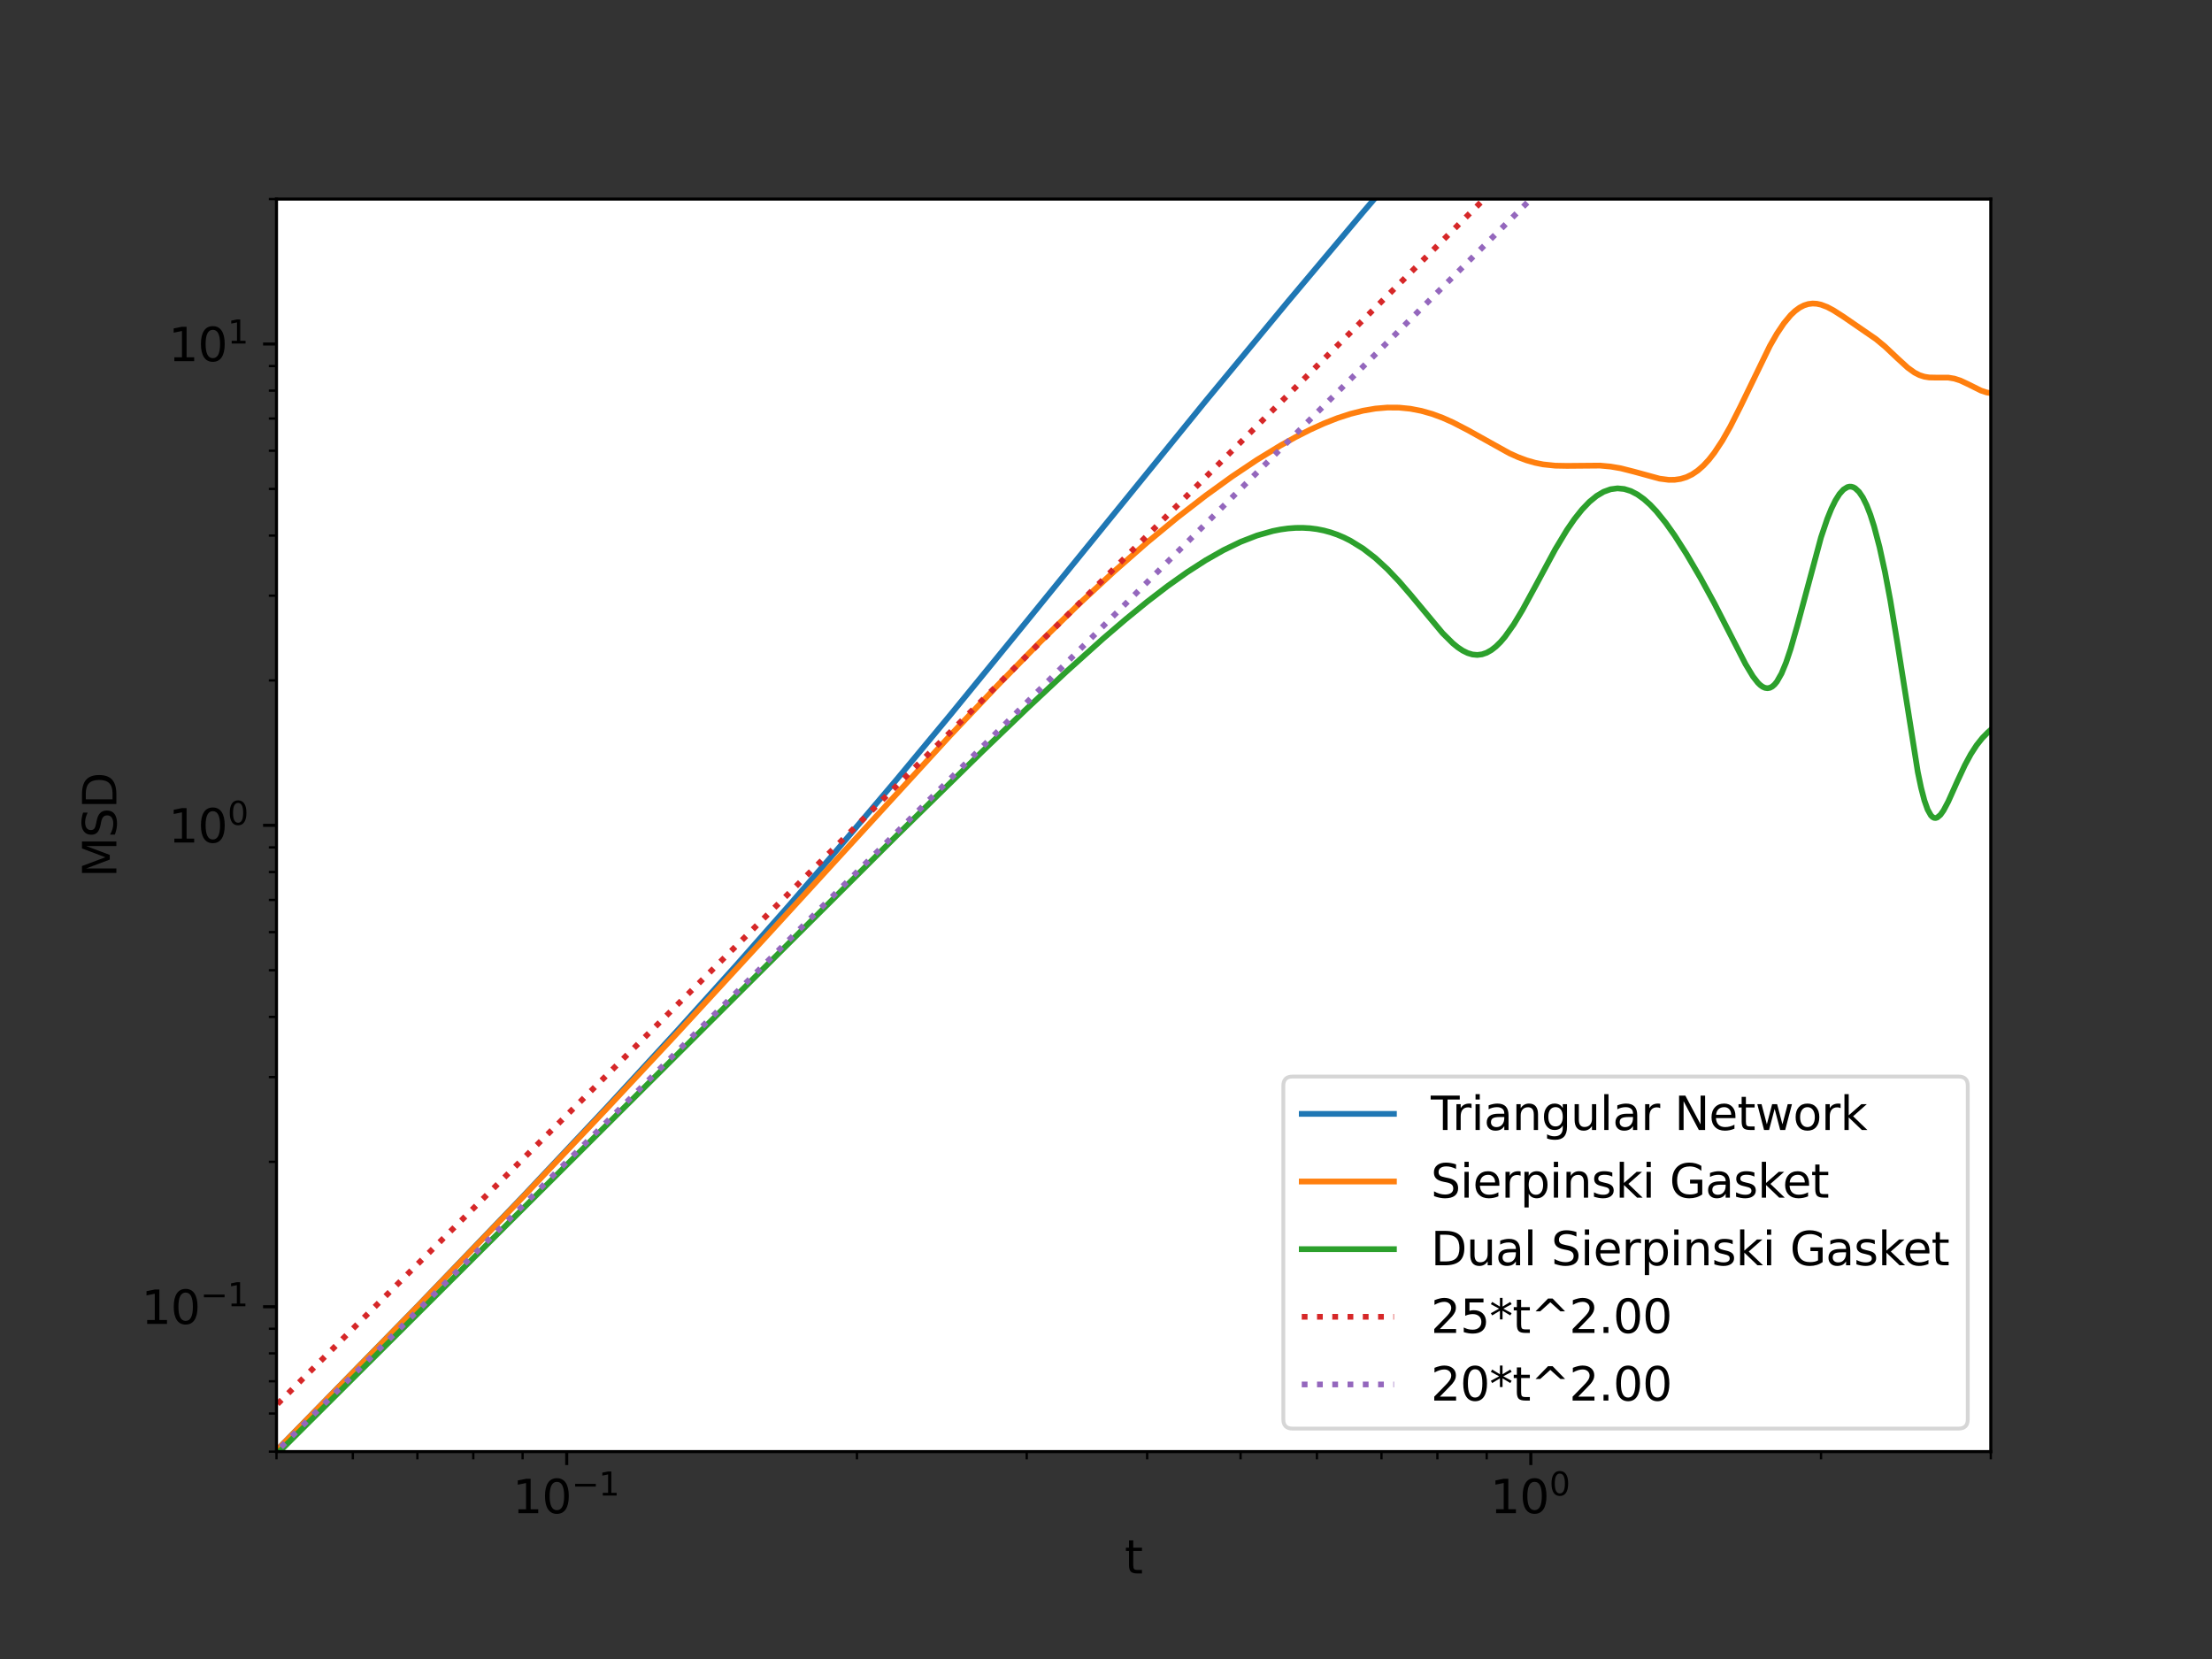 <?xml version="1.0" encoding="utf-8" standalone="no"?>
<!DOCTYPE svg PUBLIC "-//W3C//DTD SVG 1.1//EN"
  "http://www.w3.org/Graphics/SVG/1.1/DTD/svg11.dtd">
<svg xmlns:xlink="http://www.w3.org/1999/xlink" width="576pt" height="432pt" viewBox="0 0 576 432" xmlns="http://www.w3.org/2000/svg" version="1.1">
 <rect x="0" y="0" width="576" height="432" fill="#333333" stroke="none"/>
 <defs>
  <style type="text/css">*{stroke-linejoin: round; stroke-linecap: butt}</style>
 </defs>
 <g id="figure_1">
  <g id="patch_1">
   <path d="M 0 432 
L 576 432 
L 576 0 
L 0 0 
L 0 432 
z
" style="fill: none"/>
  </g>
  <g id="axes_1">
   <g id="patch_2">
    <path d="M 72 378 
L 518.4 378 
L 518.4 51.84 
L 72 51.84 
z
" style="fill: #ffffff"/>
   </g>
   <g id="matplotlib.axis_1">
    <g id="xtick_1">
     <g id="line2d_1">
      <defs>
       <path id="m8bf3391ab5" d="M 0 0 
L 0 3.5 
" style="stroke: #000000; stroke-width: 0.8"/>
      </defs>
      <g>
       <use xlink:href="#m8bf3391ab5" x="147.573" y="378" style="stroke: #000000; stroke-width: 0.8"/>
      </g>
     </g>
     <g id="text_1">
      <!-- $\mathdefault{10^{-1}}$ -->
      <g transform="translate(133.473 394.118)scale(0.12 -0.12)">
       <defs>
        <path id="DejaVuSans-31" d="M 794 531 
L 1825 531 
L 1825 4091 
L 703 3866 
L 703 4441 
L 1819 4666 
L 2450 4666 
L 2450 531 
L 3481 531 
L 3481 0 
L 794 0 
L 794 531 
z
" transform="scale(0.016)"/>
        <path id="DejaVuSans-30" d="M 2034 4250 
Q 1547 4250 1301 3770 
Q 1056 3291 1056 2328 
Q 1056 1369 1301 889 
Q 1547 409 2034 409 
Q 2525 409 2770 889 
Q 3016 1369 3016 2328 
Q 3016 3291 2770 3770 
Q 2525 4250 2034 4250 
z
M 2034 4750 
Q 2819 4750 3233 4129 
Q 3647 3509 3647 2328 
Q 3647 1150 3233 529 
Q 2819 -91 2034 -91 
Q 1250 -91 836 529 
Q 422 1150 422 2328 
Q 422 3509 836 4129 
Q 1250 4750 2034 4750 
z
" transform="scale(0.016)"/>
        <path id="DejaVuSans-2212" d="M 678 2272 
L 4684 2272 
L 4684 1741 
L 678 1741 
L 678 2272 
z
" transform="scale(0.016)"/>
       </defs>
       <use xlink:href="#DejaVuSans-31" transform="translate(0 0.684)"/>
       <use xlink:href="#DejaVuSans-30" transform="translate(63.623 0.684)"/>
       <use xlink:href="#DejaVuSans-2212" transform="translate(128.203 38.966)scale(0.7)"/>
       <use xlink:href="#DejaVuSans-31" transform="translate(186.855 38.966)scale(0.7)"/>
      </g>
     </g>
    </g>
    <g id="xtick_2">
     <g id="line2d_2">
      <g>
       <use xlink:href="#m8bf3391ab5" x="398.62" y="378" style="stroke: #000000; stroke-width: 0.8"/>
      </g>
     </g>
     <g id="text_2">
      <!-- $\mathdefault{10^{0}}$ -->
      <g transform="translate(388.06 394.118)scale(0.12 -0.12)">
       <use xlink:href="#DejaVuSans-31" transform="translate(0 0.766)"/>
       <use xlink:href="#DejaVuSans-30" transform="translate(63.623 0.766)"/>
       <use xlink:href="#DejaVuSans-30" transform="translate(128.203 39.047)scale(0.7)"/>
      </g>
     </g>
    </g>
    <g id="xtick_3">
     <g id="line2d_3">
      <defs>
       <path id="m003b3a30e4" d="M 0 0 
L 0 2 
" style="stroke: #000000; stroke-width: 0.6"/>
      </defs>
      <g>
       <use xlink:href="#m003b3a30e4" x="72" y="378" style="stroke: #000000; stroke-width: 0.6"/>
      </g>
     </g>
    </g>
    <g id="xtick_4">
     <g id="line2d_4">
      <g>
       <use xlink:href="#m003b3a30e4" x="91.878" y="378" style="stroke: #000000; stroke-width: 0.6"/>
      </g>
     </g>
    </g>
    <g id="xtick_5">
     <g id="line2d_5">
      <g>
       <use xlink:href="#m003b3a30e4" x="108.685" y="378" style="stroke: #000000; stroke-width: 0.6"/>
      </g>
     </g>
    </g>
    <g id="xtick_6">
     <g id="line2d_6">
      <g>
       <use xlink:href="#m003b3a30e4" x="123.244" y="378" style="stroke: #000000; stroke-width: 0.6"/>
      </g>
     </g>
    </g>
    <g id="xtick_7">
     <g id="line2d_7">
      <g>
       <use xlink:href="#m003b3a30e4" x="136.085" y="378" style="stroke: #000000; stroke-width: 0.6"/>
      </g>
     </g>
    </g>
    <g id="xtick_8">
     <g id="line2d_8">
      <g>
       <use xlink:href="#m003b3a30e4" x="223.146" y="378" style="stroke: #000000; stroke-width: 0.6"/>
      </g>
     </g>
    </g>
    <g id="xtick_9">
     <g id="line2d_9">
      <g>
       <use xlink:href="#m003b3a30e4" x="267.353" y="378" style="stroke: #000000; stroke-width: 0.6"/>
      </g>
     </g>
    </g>
    <g id="xtick_10">
     <g id="line2d_10">
      <g>
       <use xlink:href="#m003b3a30e4" x="298.718" y="378" style="stroke: #000000; stroke-width: 0.6"/>
      </g>
     </g>
    </g>
    <g id="xtick_11">
     <g id="line2d_11">
      <g>
       <use xlink:href="#m003b3a30e4" x="323.047" y="378" style="stroke: #000000; stroke-width: 0.6"/>
      </g>
     </g>
    </g>
    <g id="xtick_12">
     <g id="line2d_12">
      <g>
       <use xlink:href="#m003b3a30e4" x="342.925" y="378" style="stroke: #000000; stroke-width: 0.6"/>
      </g>
     </g>
    </g>
    <g id="xtick_13">
     <g id="line2d_13">
      <g>
       <use xlink:href="#m003b3a30e4" x="359.732" y="378" style="stroke: #000000; stroke-width: 0.6"/>
      </g>
     </g>
    </g>
    <g id="xtick_14">
     <g id="line2d_14">
      <g>
       <use xlink:href="#m003b3a30e4" x="374.291" y="378" style="stroke: #000000; stroke-width: 0.6"/>
      </g>
     </g>
    </g>
    <g id="xtick_15">
     <g id="line2d_15">
      <g>
       <use xlink:href="#m003b3a30e4" x="387.133" y="378" style="stroke: #000000; stroke-width: 0.6"/>
      </g>
     </g>
    </g>
    <g id="xtick_16">
     <g id="line2d_16">
      <g>
       <use xlink:href="#m003b3a30e4" x="474.193" y="378" style="stroke: #000000; stroke-width: 0.6"/>
      </g>
     </g>
    </g>
    <g id="xtick_17">
     <g id="line2d_17">
      <g>
       <use xlink:href="#m003b3a30e4" x="518.4" y="378" style="stroke: #000000; stroke-width: 0.6"/>
      </g>
     </g>
    </g>
    <g id="text_3">
     <!-- t -->
     <g transform="translate(292.848 409.732)scale(0.12 -0.12)">
      <defs>
       <path id="DejaVuSans-74" d="M 1172 4494 
L 1172 3500 
L 2356 3500 
L 2356 3053 
L 1172 3053 
L 1172 1153 
Q 1172 725 1289 603 
Q 1406 481 1766 481 
L 2356 481 
L 2356 0 
L 1766 0 
Q 1100 0 847 248 
Q 594 497 594 1153 
L 594 3053 
L 172 3053 
L 172 3500 
L 594 3500 
L 594 4494 
L 1172 4494 
z
" transform="scale(0.016)"/>
      </defs>
      <use xlink:href="#DejaVuSans-74"/>
     </g>
    </g>
   </g>
   <g id="matplotlib.axis_2">
    <g id="ytick_1">
     <g id="line2d_18">
      <defs>
       <path id="m7370b9884e" d="M 0 0 
L -3.5 0 
" style="stroke: #000000; stroke-width: 0.8"/>
      </defs>
      <g>
       <use xlink:href="#m7370b9884e" x="72" y="340.267" style="stroke: #000000; stroke-width: 0.8"/>
      </g>
     </g>
     <g id="text_4">
      <!-- $\mathdefault{10^{-1}}$ -->
      <g transform="translate(36.8 344.826)scale(0.12 -0.12)">
       <use xlink:href="#DejaVuSans-31" transform="translate(0 0.684)"/>
       <use xlink:href="#DejaVuSans-30" transform="translate(63.623 0.684)"/>
       <use xlink:href="#DejaVuSans-2212" transform="translate(128.203 38.966)scale(0.7)"/>
       <use xlink:href="#DejaVuSans-31" transform="translate(186.855 38.966)scale(0.7)"/>
      </g>
     </g>
    </g>
    <g id="ytick_2">
     <g id="line2d_19">
      <g>
       <use xlink:href="#m7370b9884e" x="72" y="214.92" style="stroke: #000000; stroke-width: 0.8"/>
      </g>
     </g>
     <g id="text_5">
      <!-- $\mathdefault{10^{0}}$ -->
      <g transform="translate(43.88 219.479)scale(0.12 -0.12)">
       <use xlink:href="#DejaVuSans-31" transform="translate(0 0.766)"/>
       <use xlink:href="#DejaVuSans-30" transform="translate(63.623 0.766)"/>
       <use xlink:href="#DejaVuSans-30" transform="translate(128.203 39.047)scale(0.7)"/>
      </g>
     </g>
    </g>
    <g id="ytick_3">
     <g id="line2d_20">
      <g>
       <use xlink:href="#m7370b9884e" x="72" y="89.573" style="stroke: #000000; stroke-width: 0.8"/>
      </g>
     </g>
     <g id="text_6">
      <!-- $\mathdefault{10^{1}}$ -->
      <g transform="translate(43.88 94.132)scale(0.12 -0.12)">
       <use xlink:href="#DejaVuSans-31" transform="translate(0 0.684)"/>
       <use xlink:href="#DejaVuSans-30" transform="translate(63.623 0.684)"/>
       <use xlink:href="#DejaVuSans-31" transform="translate(128.203 38.966)scale(0.7)"/>
      </g>
     </g>
    </g>
    <g id="ytick_4">
     <g id="line2d_21">
      <defs>
       <path id="mb43e8bf4f6" d="M 0 0 
L -2 0 
" style="stroke: #000000; stroke-width: 0.6"/>
      </defs>
      <g>
       <use xlink:href="#mb43e8bf4f6" x="72" y="378" style="stroke: #000000; stroke-width: 0.6"/>
      </g>
     </g>
    </g>
    <g id="ytick_5">
     <g id="line2d_22">
      <g>
       <use xlink:href="#mb43e8bf4f6" x="72" y="368.075" style="stroke: #000000; stroke-width: 0.6"/>
      </g>
     </g>
    </g>
    <g id="ytick_6">
     <g id="line2d_23">
      <g>
       <use xlink:href="#mb43e8bf4f6" x="72" y="359.683" style="stroke: #000000; stroke-width: 0.6"/>
      </g>
     </g>
    </g>
    <g id="ytick_7">
     <g id="line2d_24">
      <g>
       <use xlink:href="#mb43e8bf4f6" x="72" y="352.414" style="stroke: #000000; stroke-width: 0.6"/>
      </g>
     </g>
    </g>
    <g id="ytick_8">
     <g id="line2d_25">
      <g>
       <use xlink:href="#mb43e8bf4f6" x="72" y="346.002" style="stroke: #000000; stroke-width: 0.6"/>
      </g>
     </g>
    </g>
    <g id="ytick_9">
     <g id="line2d_26">
      <g>
       <use xlink:href="#mb43e8bf4f6" x="72" y="302.534" style="stroke: #000000; stroke-width: 0.6"/>
      </g>
     </g>
    </g>
    <g id="ytick_10">
     <g id="line2d_27">
      <g>
       <use xlink:href="#mb43e8bf4f6" x="72" y="280.461" style="stroke: #000000; stroke-width: 0.6"/>
      </g>
     </g>
    </g>
    <g id="ytick_11">
     <g id="line2d_28">
      <g>
       <use xlink:href="#mb43e8bf4f6" x="72" y="264.801" style="stroke: #000000; stroke-width: 0.6"/>
      </g>
     </g>
    </g>
    <g id="ytick_12">
     <g id="line2d_29">
      <g>
       <use xlink:href="#mb43e8bf4f6" x="72" y="252.653" style="stroke: #000000; stroke-width: 0.6"/>
      </g>
     </g>
    </g>
    <g id="ytick_13">
     <g id="line2d_30">
      <g>
       <use xlink:href="#mb43e8bf4f6" x="72" y="242.728" style="stroke: #000000; stroke-width: 0.6"/>
      </g>
     </g>
    </g>
    <g id="ytick_14">
     <g id="line2d_31">
      <g>
       <use xlink:href="#mb43e8bf4f6" x="72" y="234.336" style="stroke: #000000; stroke-width: 0.6"/>
      </g>
     </g>
    </g>
    <g id="ytick_15">
     <g id="line2d_32">
      <g>
       <use xlink:href="#mb43e8bf4f6" x="72" y="227.067" style="stroke: #000000; stroke-width: 0.6"/>
      </g>
     </g>
    </g>
    <g id="ytick_16">
     <g id="line2d_33">
      <g>
       <use xlink:href="#mb43e8bf4f6" x="72" y="220.656" style="stroke: #000000; stroke-width: 0.6"/>
      </g>
     </g>
    </g>
    <g id="ytick_17">
     <g id="line2d_34">
      <g>
       <use xlink:href="#mb43e8bf4f6" x="72" y="177.187" style="stroke: #000000; stroke-width: 0.6"/>
      </g>
     </g>
    </g>
    <g id="ytick_18">
     <g id="line2d_35">
      <g>
       <use xlink:href="#mb43e8bf4f6" x="72" y="155.114" style="stroke: #000000; stroke-width: 0.6"/>
      </g>
     </g>
    </g>
    <g id="ytick_19">
     <g id="line2d_36">
      <g>
       <use xlink:href="#mb43e8bf4f6" x="72" y="139.454" style="stroke: #000000; stroke-width: 0.6"/>
      </g>
     </g>
    </g>
    <g id="ytick_20">
     <g id="line2d_37">
      <g>
       <use xlink:href="#mb43e8bf4f6" x="72" y="127.306" style="stroke: #000000; stroke-width: 0.6"/>
      </g>
     </g>
    </g>
    <g id="ytick_21">
     <g id="line2d_38">
      <g>
       <use xlink:href="#mb43e8bf4f6" x="72" y="117.381" style="stroke: #000000; stroke-width: 0.6"/>
      </g>
     </g>
    </g>
    <g id="ytick_22">
     <g id="line2d_39">
      <g>
       <use xlink:href="#mb43e8bf4f6" x="72" y="108.99" style="stroke: #000000; stroke-width: 0.6"/>
      </g>
     </g>
    </g>
    <g id="ytick_23">
     <g id="line2d_40">
      <g>
       <use xlink:href="#mb43e8bf4f6" x="72" y="101.721" style="stroke: #000000; stroke-width: 0.6"/>
      </g>
     </g>
    </g>
    <g id="ytick_24">
     <g id="line2d_41">
      <g>
       <use xlink:href="#mb43e8bf4f6" x="72" y="95.309" style="stroke: #000000; stroke-width: 0.6"/>
      </g>
     </g>
    </g>
    <g id="ytick_25">
     <g id="line2d_42">
      <g>
       <use xlink:href="#mb43e8bf4f6" x="72" y="51.84" style="stroke: #000000; stroke-width: 0.6"/>
      </g>
     </g>
    </g>
    <g id="text_7">
     <!-- MSD -->
     <g transform="translate(30.304 228.526)rotate(-90)scale(0.12 -0.12)">
      <defs>
       <path id="DejaVuSans-4d" d="M 628 4666 
L 1569 4666 
L 2759 1491 
L 3956 4666 
L 4897 4666 
L 4897 0 
L 4281 0 
L 4281 4097 
L 3078 897 
L 2444 897 
L 1241 4097 
L 1241 0 
L 628 0 
L 628 4666 
z
" transform="scale(0.016)"/>
       <path id="DejaVuSans-53" d="M 3425 4513 
L 3425 3897 
Q 3066 4069 2747 4153 
Q 2428 4238 2131 4238 
Q 1616 4238 1336 4038 
Q 1056 3838 1056 3469 
Q 1056 3159 1242 3001 
Q 1428 2844 1947 2747 
L 2328 2669 
Q 3034 2534 3370 2195 
Q 3706 1856 3706 1288 
Q 3706 609 3251 259 
Q 2797 -91 1919 -91 
Q 1588 -91 1214 -16 
Q 841 59 441 206 
L 441 856 
Q 825 641 1194 531 
Q 1563 422 1919 422 
Q 2459 422 2753 634 
Q 3047 847 3047 1241 
Q 3047 1584 2836 1778 
Q 2625 1972 2144 2069 
L 1759 2144 
Q 1053 2284 737 2584 
Q 422 2884 422 3419 
Q 422 4038 858 4394 
Q 1294 4750 2059 4750 
Q 2388 4750 2728 4690 
Q 3069 4631 3425 4513 
z
" transform="scale(0.016)"/>
       <path id="DejaVuSans-44" d="M 1259 4147 
L 1259 519 
L 2022 519 
Q 2988 519 3436 956 
Q 3884 1394 3884 2338 
Q 3884 3275 3436 3711 
Q 2988 4147 2022 4147 
L 1259 4147 
z
M 628 4666 
L 1925 4666 
Q 3281 4666 3915 4102 
Q 4550 3538 4550 2338 
Q 4550 1131 3912 565 
Q 3275 0 1925 0 
L 628 0 
L 628 4666 
z
" transform="scale(0.016)"/>
      </defs>
      <use xlink:href="#DejaVuSans-4d"/>
      <use xlink:href="#DejaVuSans-53" x="86.279"/>
      <use xlink:href="#DejaVuSans-44" x="149.756"/>
     </g>
    </g>
   </g>
   <g id="line2d_43">
    <path d="M 17.269 433 
L 72 377.724 
L 108.685 340.172 
L 136.085 311.63 
L 157.964 288.377 
L 176.178 268.596 
L 191.78 251.278 
L 205.426 235.809 
L 217.553 221.792 
L 233.537 202.925 
L 247.475 186.138 
L 267.353 161.788 
L 313.956 104.418 
L 335.403 78.499 
L 354.957 55.224 
L 372.92 34.198 
L 391.874 12.368 
L 403.644 -1 
L 403.644 -1 
" clip-path="url(#p78b8b9c61c)" style="fill: none; stroke: #1f77b4; stroke-width: 1.5; stroke-linecap: square"/>
   </g>
   <g id="line2d_44">
    <path d="M 17.271 433 
L 72 377.741 
L 108.685 340.232 
L 136.085 311.788 
L 157.964 288.711 
L 176.178 269.211 
L 198.817 244.617 
L 247.475 191.461 
L 259.831 178.41 
L 270.928 167.087 
L 280.999 157.252 
L 290.218 148.697 
L 298.718 141.243 
L 306.603 134.737 
L 313.956 129.049 
L 320.845 124.075 
L 327.323 119.742 
L 333.439 116.005 
L 337.333 113.836 
L 341.093 111.923 
L 344.728 110.272 
L 348.245 108.886 
L 351.652 107.774 
L 354.957 106.94 
L 358.164 106.391 
L 361.279 106.126 
L 364.308 106.144 
L 367.254 106.437 
L 370.124 106.991 
L 372.92 107.785 
L 375.645 108.791 
L 378.305 109.973 
L 382.176 111.979 
L 393.028 118.02 
L 395.299 119.042 
L 397.524 119.871 
L 399.705 120.498 
L 401.843 120.93 
L 404.973 121.259 
L 408.016 121.314 
L 416.666 121.24 
L 419.403 121.493 
L 422.073 121.954 
L 425.535 122.831 
L 432.145 124.64 
L 434.523 124.95 
L 436.081 124.939 
L 437.617 124.715 
L 439.131 124.252 
L 440.625 123.529 
L 442.098 122.533 
L 443.552 121.259 
L 444.986 119.712 
L 446.402 117.902 
L 448.492 114.741 
L 450.543 111.131 
L 453.219 105.841 
L 460.873 90.073 
L 462.705 86.883 
L 464.508 84.197 
L 466.281 82.066 
L 467.447 80.966 
L 468.6 80.122 
L 469.742 79.528 
L 470.872 79.171 
L 471.99 79.034 
L 473.097 79.096 
L 474.193 79.332 
L 475.816 79.95 
L 477.416 80.798 
L 480.03 82.471 
L 488.479 88.282 
L 490.844 90.237 
L 494.071 93.285 
L 496.763 95.746 
L 498.522 97.012 
L 499.822 97.678 
L 501.108 98.093 
L 502.378 98.29 
L 504.049 98.325 
L 507.316 98.326 
L 508.913 98.588 
L 510.488 99.098 
L 512.424 100.004 
L 515.826 101.7 
L 517.304 102.188 
L 518.4 102.37 
L 518.4 102.37 
" clip-path="url(#p78b8b9c61c)" style="fill: none; stroke: #ff7f0e; stroke-width: 1.5; stroke-linecap: square"/>
   </g>
   <g id="line2d_45">
    <path d="M 17.638 433 
L 233.537 217.545 
L 255.865 195.606 
L 267.353 184.556 
L 277.744 174.83 
L 287.231 166.306 
L 293.126 161.254 
L 298.718 156.692 
L 304.038 152.613 
L 309.11 149.013 
L 313.956 145.894 
L 318.597 143.256 
L 323.047 141.105 
L 327.323 139.443 
L 331.438 138.277 
L 333.439 137.881 
L 335.403 137.61 
L 337.333 137.465 
L 339.229 137.446 
L 341.093 137.552 
L 342.925 137.785 
L 344.728 138.142 
L 346.501 138.625 
L 348.245 139.231 
L 349.962 139.959 
L 351.652 140.807 
L 354.957 142.85 
L 358.164 145.33 
L 361.279 148.199 
L 364.308 151.386 
L 367.254 154.794 
L 375.645 164.863 
L 378.305 167.507 
L 379.611 168.571 
L 380.901 169.426 
L 382.176 170.051 
L 383.436 170.428 
L 384.683 170.543 
L 385.915 170.39 
L 387.133 169.971 
L 388.337 169.291 
L 389.529 168.363 
L 390.708 167.207 
L 391.874 165.845 
L 394.169 162.609 
L 396.417 158.88 
L 399.705 152.842 
L 404.973 143.063 
L 408.016 138.019 
L 409.998 135.142 
L 411.945 132.697 
L 413.858 130.698 
L 415.738 129.153 
L 417.586 128.058 
L 419.403 127.401 
L 421.19 127.166 
L 422.949 127.332 
L 424.68 127.874 
L 426.383 128.761 
L 428.061 129.962 
L 429.713 131.443 
L 431.34 133.167 
L 433.736 136.131 
L 436.081 139.441 
L 439.131 144.215 
L 442.827 150.523 
L 446.402 157.07 
L 450.543 165.158 
L 454.532 172.935 
L 456.474 176.152 
L 457.749 177.785 
L 458.381 178.398 
L 459.009 178.85 
L 459.634 179.128 
L 460.255 179.216 
L 460.873 179.104 
L 461.487 178.782 
L 462.098 178.246 
L 462.705 177.497 
L 463.91 175.374 
L 465.102 172.489 
L 466.281 168.971 
L 468.025 162.864 
L 474.193 139.911 
L 475.816 135.118 
L 476.885 132.476 
L 477.944 130.31 
L 478.992 128.642 
L 480.03 127.484 
L 481.059 126.844 
L 481.569 126.721 
L 482.078 126.729 
L 482.584 126.869 
L 483.087 127.14 
L 484.088 128.079 
L 485.079 129.543 
L 486.061 131.528 
L 487.034 134.029 
L 487.999 137.036 
L 489.431 142.467 
L 490.844 148.942 
L 492.239 156.357 
L 494.071 167.418 
L 499.391 201.032 
L 500.252 205.144 
L 501.108 208.432 
L 501.956 210.826 
L 502.798 212.319 
L 503.216 212.743 
L 503.633 212.968 
L 504.049 213.007 
L 504.463 212.877 
L 505.285 212.183 
L 506.102 211.03 
L 507.316 208.737 
L 509.703 203.411 
L 511.654 199.237 
L 513.189 196.395 
L 514.704 194.051 
L 516.197 192.172 
L 517.671 190.677 
L 518.4 190.042 
L 518.4 190.042 
" clip-path="url(#p78b8b9c61c)" style="fill: none; stroke: #2ca02c; stroke-width: 1.5; stroke-linecap: square"/>
   </g>
   <g id="line2d_46">
    <path d="M 4.758 433 
L 439.37 -1 
L 439.37 -1 
" clip-path="url(#p78b8b9c61c)" style="fill: none; stroke-dasharray: 1.5,2.475; stroke-dashoffset: 0; stroke: #d62728; stroke-width: 1.5"/>
   </g>
   <g id="line2d_47">
    <path d="M 16.922 433 
L 451.535 -1 
L 451.535 -1 
" clip-path="url(#p78b8b9c61c)" style="fill: none; stroke-dasharray: 1.5,2.475; stroke-dashoffset: 0; stroke: #9467bd; stroke-width: 1.5"/>
   </g>
   <g id="patch_3">
    <path d="M 72 378 
L 72 51.84 
" style="fill: none; stroke: #000000; stroke-width: 0.8; stroke-linejoin: miter; stroke-linecap: square"/>
   </g>
   <g id="patch_4">
    <path d="M 518.4 378 
L 518.4 51.84 
" style="fill: none; stroke: #000000; stroke-width: 0.8; stroke-linejoin: miter; stroke-linecap: square"/>
   </g>
   <g id="patch_5">
    <path d="M 72 378 
L 518.4 378 
" style="fill: none; stroke: #000000; stroke-width: 0.8; stroke-linejoin: miter; stroke-linecap: square"/>
   </g>
   <g id="patch_6">
    <path d="M 72 51.84 
L 518.4 51.84 
" style="fill: none; stroke: #000000; stroke-width: 0.8; stroke-linejoin: miter; stroke-linecap: square"/>
   </g>
   <g id="legend_1">
    <g id="patch_7">
     <path d="M 336.576 372 
L 510 372 
Q 512.4 372 512.4 369.6 
L 512.4 282.731 
Q 512.4 280.331 510 280.331 
L 336.576 280.331 
Q 334.176 280.331 334.176 282.731 
L 334.176 369.6 
Q 334.176 372 336.576 372 
z
" style="fill: #ffffff; opacity: 0.8; stroke: #cccccc; stroke-linejoin: miter"/>
    </g>
    <g id="line2d_48">
     <path d="M 338.976 290.049 
L 350.976 290.049 
L 362.976 290.049 
" style="fill: none; stroke: #1f77b4; stroke-width: 1.5; stroke-linecap: square"/>
    </g>
    <g id="text_8">
     <!-- Triangular Network -->
     <g transform="translate(372.576 294.249)scale(0.12 -0.12)">
      <defs>
       <path id="DejaVuSans-54" d="M -19 4666 
L 3928 4666 
L 3928 4134 
L 2272 4134 
L 2272 0 
L 1638 0 
L 1638 4134 
L -19 4134 
L -19 4666 
z
" transform="scale(0.016)"/>
       <path id="DejaVuSans-72" d="M 2631 2963 
Q 2534 3019 2420 3045 
Q 2306 3072 2169 3072 
Q 1681 3072 1420 2755 
Q 1159 2438 1159 1844 
L 1159 0 
L 581 0 
L 581 3500 
L 1159 3500 
L 1159 2956 
Q 1341 3275 1631 3429 
Q 1922 3584 2338 3584 
Q 2397 3584 2469 3576 
Q 2541 3569 2628 3553 
L 2631 2963 
z
" transform="scale(0.016)"/>
       <path id="DejaVuSans-69" d="M 603 3500 
L 1178 3500 
L 1178 0 
L 603 0 
L 603 3500 
z
M 603 4863 
L 1178 4863 
L 1178 4134 
L 603 4134 
L 603 4863 
z
" transform="scale(0.016)"/>
       <path id="DejaVuSans-61" d="M 2194 1759 
Q 1497 1759 1228 1600 
Q 959 1441 959 1056 
Q 959 750 1161 570 
Q 1363 391 1709 391 
Q 2188 391 2477 730 
Q 2766 1069 2766 1631 
L 2766 1759 
L 2194 1759 
z
M 3341 1997 
L 3341 0 
L 2766 0 
L 2766 531 
Q 2569 213 2275 61 
Q 1981 -91 1556 -91 
Q 1019 -91 701 211 
Q 384 513 384 1019 
Q 384 1609 779 1909 
Q 1175 2209 1959 2209 
L 2766 2209 
L 2766 2266 
Q 2766 2663 2505 2880 
Q 2244 3097 1772 3097 
Q 1472 3097 1187 3025 
Q 903 2953 641 2809 
L 641 3341 
Q 956 3463 1253 3523 
Q 1550 3584 1831 3584 
Q 2591 3584 2966 3190 
Q 3341 2797 3341 1997 
z
" transform="scale(0.016)"/>
       <path id="DejaVuSans-6e" d="M 3513 2113 
L 3513 0 
L 2938 0 
L 2938 2094 
Q 2938 2591 2744 2837 
Q 2550 3084 2163 3084 
Q 1697 3084 1428 2787 
Q 1159 2491 1159 1978 
L 1159 0 
L 581 0 
L 581 3500 
L 1159 3500 
L 1159 2956 
Q 1366 3272 1645 3428 
Q 1925 3584 2291 3584 
Q 2894 3584 3203 3211 
Q 3513 2838 3513 2113 
z
" transform="scale(0.016)"/>
       <path id="DejaVuSans-67" d="M 2906 1791 
Q 2906 2416 2648 2759 
Q 2391 3103 1925 3103 
Q 1463 3103 1205 2759 
Q 947 2416 947 1791 
Q 947 1169 1205 825 
Q 1463 481 1925 481 
Q 2391 481 2648 825 
Q 2906 1169 2906 1791 
z
M 3481 434 
Q 3481 -459 3084 -895 
Q 2688 -1331 1869 -1331 
Q 1566 -1331 1297 -1286 
Q 1028 -1241 775 -1147 
L 775 -588 
Q 1028 -725 1275 -790 
Q 1522 -856 1778 -856 
Q 2344 -856 2625 -561 
Q 2906 -266 2906 331 
L 2906 616 
Q 2728 306 2450 153 
Q 2172 0 1784 0 
Q 1141 0 747 490 
Q 353 981 353 1791 
Q 353 2603 747 3093 
Q 1141 3584 1784 3584 
Q 2172 3584 2450 3431 
Q 2728 3278 2906 2969 
L 2906 3500 
L 3481 3500 
L 3481 434 
z
" transform="scale(0.016)"/>
       <path id="DejaVuSans-75" d="M 544 1381 
L 544 3500 
L 1119 3500 
L 1119 1403 
Q 1119 906 1312 657 
Q 1506 409 1894 409 
Q 2359 409 2629 706 
Q 2900 1003 2900 1516 
L 2900 3500 
L 3475 3500 
L 3475 0 
L 2900 0 
L 2900 538 
Q 2691 219 2414 64 
Q 2138 -91 1772 -91 
Q 1169 -91 856 284 
Q 544 659 544 1381 
z
M 1991 3584 
L 1991 3584 
z
" transform="scale(0.016)"/>
       <path id="DejaVuSans-6c" d="M 603 4863 
L 1178 4863 
L 1178 0 
L 603 0 
L 603 4863 
z
" transform="scale(0.016)"/>
       <path id="DejaVuSans-20" transform="scale(0.016)"/>
       <path id="DejaVuSans-4e" d="M 628 4666 
L 1478 4666 
L 3547 763 
L 3547 4666 
L 4159 4666 
L 4159 0 
L 3309 0 
L 1241 3903 
L 1241 0 
L 628 0 
L 628 4666 
z
" transform="scale(0.016)"/>
       <path id="DejaVuSans-65" d="M 3597 1894 
L 3597 1613 
L 953 1613 
Q 991 1019 1311 708 
Q 1631 397 2203 397 
Q 2534 397 2845 478 
Q 3156 559 3463 722 
L 3463 178 
Q 3153 47 2828 -22 
Q 2503 -91 2169 -91 
Q 1331 -91 842 396 
Q 353 884 353 1716 
Q 353 2575 817 3079 
Q 1281 3584 2069 3584 
Q 2775 3584 3186 3129 
Q 3597 2675 3597 1894 
z
M 3022 2063 
Q 3016 2534 2758 2815 
Q 2500 3097 2075 3097 
Q 1594 3097 1305 2825 
Q 1016 2553 972 2059 
L 3022 2063 
z
" transform="scale(0.016)"/>
       <path id="DejaVuSans-77" d="M 269 3500 
L 844 3500 
L 1563 769 
L 2278 3500 
L 2956 3500 
L 3675 769 
L 4391 3500 
L 4966 3500 
L 4050 0 
L 3372 0 
L 2619 2869 
L 1863 0 
L 1184 0 
L 269 3500 
z
" transform="scale(0.016)"/>
       <path id="DejaVuSans-6f" d="M 1959 3097 
Q 1497 3097 1228 2736 
Q 959 2375 959 1747 
Q 959 1119 1226 758 
Q 1494 397 1959 397 
Q 2419 397 2687 759 
Q 2956 1122 2956 1747 
Q 2956 2369 2687 2733 
Q 2419 3097 1959 3097 
z
M 1959 3584 
Q 2709 3584 3137 3096 
Q 3566 2609 3566 1747 
Q 3566 888 3137 398 
Q 2709 -91 1959 -91 
Q 1206 -91 779 398 
Q 353 888 353 1747 
Q 353 2609 779 3096 
Q 1206 3584 1959 3584 
z
" transform="scale(0.016)"/>
       <path id="DejaVuSans-6b" d="M 581 4863 
L 1159 4863 
L 1159 1991 
L 2875 3500 
L 3609 3500 
L 1753 1863 
L 3688 0 
L 2938 0 
L 1159 1709 
L 1159 0 
L 581 0 
L 581 4863 
z
" transform="scale(0.016)"/>
      </defs>
      <use xlink:href="#DejaVuSans-54"/>
      <use xlink:href="#DejaVuSans-72" x="46.334"/>
      <use xlink:href="#DejaVuSans-69" x="87.447"/>
      <use xlink:href="#DejaVuSans-61" x="115.23"/>
      <use xlink:href="#DejaVuSans-6e" x="176.51"/>
      <use xlink:href="#DejaVuSans-67" x="239.889"/>
      <use xlink:href="#DejaVuSans-75" x="303.365"/>
      <use xlink:href="#DejaVuSans-6c" x="366.744"/>
      <use xlink:href="#DejaVuSans-61" x="394.527"/>
      <use xlink:href="#DejaVuSans-72" x="455.807"/>
      <use xlink:href="#DejaVuSans-20" x="496.92"/>
      <use xlink:href="#DejaVuSans-4e" x="528.707"/>
      <use xlink:href="#DejaVuSans-65" x="603.512"/>
      <use xlink:href="#DejaVuSans-74" x="665.035"/>
      <use xlink:href="#DejaVuSans-77" x="704.244"/>
      <use xlink:href="#DejaVuSans-6f" x="786.031"/>
      <use xlink:href="#DejaVuSans-72" x="847.213"/>
      <use xlink:href="#DejaVuSans-6b" x="888.326"/>
     </g>
    </g>
    <g id="line2d_49">
     <path d="M 338.976 307.663 
L 350.976 307.663 
L 362.976 307.663 
" style="fill: none; stroke: #ff7f0e; stroke-width: 1.5; stroke-linecap: square"/>
    </g>
    <g id="text_9">
     <!-- Sierpinski Gasket -->
     <g transform="translate(372.576 311.863)scale(0.12 -0.12)">
      <defs>
       <path id="DejaVuSans-70" d="M 1159 525 
L 1159 -1331 
L 581 -1331 
L 581 3500 
L 1159 3500 
L 1159 2969 
Q 1341 3281 1617 3432 
Q 1894 3584 2278 3584 
Q 2916 3584 3314 3078 
Q 3713 2572 3713 1747 
Q 3713 922 3314 415 
Q 2916 -91 2278 -91 
Q 1894 -91 1617 61 
Q 1341 213 1159 525 
z
M 3116 1747 
Q 3116 2381 2855 2742 
Q 2594 3103 2138 3103 
Q 1681 3103 1420 2742 
Q 1159 2381 1159 1747 
Q 1159 1113 1420 752 
Q 1681 391 2138 391 
Q 2594 391 2855 752 
Q 3116 1113 3116 1747 
z
" transform="scale(0.016)"/>
       <path id="DejaVuSans-73" d="M 2834 3397 
L 2834 2853 
Q 2591 2978 2328 3040 
Q 2066 3103 1784 3103 
Q 1356 3103 1142 2972 
Q 928 2841 928 2578 
Q 928 2378 1081 2264 
Q 1234 2150 1697 2047 
L 1894 2003 
Q 2506 1872 2764 1633 
Q 3022 1394 3022 966 
Q 3022 478 2636 193 
Q 2250 -91 1575 -91 
Q 1294 -91 989 -36 
Q 684 19 347 128 
L 347 722 
Q 666 556 975 473 
Q 1284 391 1588 391 
Q 1994 391 2212 530 
Q 2431 669 2431 922 
Q 2431 1156 2273 1281 
Q 2116 1406 1581 1522 
L 1381 1569 
Q 847 1681 609 1914 
Q 372 2147 372 2553 
Q 372 3047 722 3315 
Q 1072 3584 1716 3584 
Q 2034 3584 2315 3537 
Q 2597 3491 2834 3397 
z
" transform="scale(0.016)"/>
       <path id="DejaVuSans-47" d="M 3809 666 
L 3809 1919 
L 2778 1919 
L 2778 2438 
L 4434 2438 
L 4434 434 
Q 4069 175 3628 42 
Q 3188 -91 2688 -91 
Q 1594 -91 976 548 
Q 359 1188 359 2328 
Q 359 3472 976 4111 
Q 1594 4750 2688 4750 
Q 3144 4750 3555 4637 
Q 3966 4525 4313 4306 
L 4313 3634 
Q 3963 3931 3569 4081 
Q 3175 4231 2741 4231 
Q 1884 4231 1454 3753 
Q 1025 3275 1025 2328 
Q 1025 1384 1454 906 
Q 1884 428 2741 428 
Q 3075 428 3337 486 
Q 3600 544 3809 666 
z
" transform="scale(0.016)"/>
      </defs>
      <use xlink:href="#DejaVuSans-53"/>
      <use xlink:href="#DejaVuSans-69" x="63.477"/>
      <use xlink:href="#DejaVuSans-65" x="91.26"/>
      <use xlink:href="#DejaVuSans-72" x="152.783"/>
      <use xlink:href="#DejaVuSans-70" x="193.896"/>
      <use xlink:href="#DejaVuSans-69" x="257.373"/>
      <use xlink:href="#DejaVuSans-6e" x="285.156"/>
      <use xlink:href="#DejaVuSans-73" x="348.535"/>
      <use xlink:href="#DejaVuSans-6b" x="400.635"/>
      <use xlink:href="#DejaVuSans-69" x="458.545"/>
      <use xlink:href="#DejaVuSans-20" x="486.328"/>
      <use xlink:href="#DejaVuSans-47" x="518.115"/>
      <use xlink:href="#DejaVuSans-61" x="595.605"/>
      <use xlink:href="#DejaVuSans-73" x="656.885"/>
      <use xlink:href="#DejaVuSans-6b" x="708.984"/>
      <use xlink:href="#DejaVuSans-65" x="763.27"/>
      <use xlink:href="#DejaVuSans-74" x="824.793"/>
     </g>
    </g>
    <g id="line2d_50">
     <path d="M 338.976 325.277 
L 350.976 325.277 
L 362.976 325.277 
" style="fill: none; stroke: #2ca02c; stroke-width: 1.5; stroke-linecap: square"/>
    </g>
    <g id="text_10">
     <!-- Dual Sierpinski Gasket -->
     <g transform="translate(372.576 329.477)scale(0.12 -0.12)">
      <use xlink:href="#DejaVuSans-44"/>
      <use xlink:href="#DejaVuSans-75" x="77.002"/>
      <use xlink:href="#DejaVuSans-61" x="140.381"/>
      <use xlink:href="#DejaVuSans-6c" x="201.66"/>
      <use xlink:href="#DejaVuSans-20" x="229.443"/>
      <use xlink:href="#DejaVuSans-53" x="261.23"/>
      <use xlink:href="#DejaVuSans-69" x="324.707"/>
      <use xlink:href="#DejaVuSans-65" x="352.49"/>
      <use xlink:href="#DejaVuSans-72" x="414.014"/>
      <use xlink:href="#DejaVuSans-70" x="455.127"/>
      <use xlink:href="#DejaVuSans-69" x="518.604"/>
      <use xlink:href="#DejaVuSans-6e" x="546.387"/>
      <use xlink:href="#DejaVuSans-73" x="609.766"/>
      <use xlink:href="#DejaVuSans-6b" x="661.865"/>
      <use xlink:href="#DejaVuSans-69" x="719.775"/>
      <use xlink:href="#DejaVuSans-20" x="747.559"/>
      <use xlink:href="#DejaVuSans-47" x="779.346"/>
      <use xlink:href="#DejaVuSans-61" x="856.836"/>
      <use xlink:href="#DejaVuSans-73" x="918.115"/>
      <use xlink:href="#DejaVuSans-6b" x="970.215"/>
      <use xlink:href="#DejaVuSans-65" x="1024.5"/>
      <use xlink:href="#DejaVuSans-74" x="1086.023"/>
     </g>
    </g>
    <g id="line2d_51">
     <path d="M 338.976 342.891 
L 350.976 342.891 
L 362.976 342.891 
" style="fill: none; stroke-dasharray: 1.5,2.475; stroke-dashoffset: 0; stroke: #d62728; stroke-width: 1.5"/>
    </g>
    <g id="text_11">
     <!-- 25*t^2.00 -->
     <g transform="translate(372.576 347.091)scale(0.12 -0.12)">
      <defs>
       <path id="DejaVuSans-32" d="M 1228 531 
L 3431 531 
L 3431 0 
L 469 0 
L 469 531 
Q 828 903 1448 1529 
Q 2069 2156 2228 2338 
Q 2531 2678 2651 2914 
Q 2772 3150 2772 3378 
Q 2772 3750 2511 3984 
Q 2250 4219 1831 4219 
Q 1534 4219 1204 4116 
Q 875 4013 500 3803 
L 500 4441 
Q 881 4594 1212 4672 
Q 1544 4750 1819 4750 
Q 2544 4750 2975 4387 
Q 3406 4025 3406 3419 
Q 3406 3131 3298 2873 
Q 3191 2616 2906 2266 
Q 2828 2175 2409 1742 
Q 1991 1309 1228 531 
z
" transform="scale(0.016)"/>
       <path id="DejaVuSans-35" d="M 691 4666 
L 3169 4666 
L 3169 4134 
L 1269 4134 
L 1269 2991 
Q 1406 3038 1543 3061 
Q 1681 3084 1819 3084 
Q 2600 3084 3056 2656 
Q 3513 2228 3513 1497 
Q 3513 744 3044 326 
Q 2575 -91 1722 -91 
Q 1428 -91 1123 -41 
Q 819 9 494 109 
L 494 744 
Q 775 591 1075 516 
Q 1375 441 1709 441 
Q 2250 441 2565 725 
Q 2881 1009 2881 1497 
Q 2881 1984 2565 2268 
Q 2250 2553 1709 2553 
Q 1456 2553 1204 2497 
Q 953 2441 691 2322 
L 691 4666 
z
" transform="scale(0.016)"/>
       <path id="DejaVuSans-2a" d="M 3009 3897 
L 1888 3291 
L 3009 2681 
L 2828 2375 
L 1778 3009 
L 1778 1831 
L 1422 1831 
L 1422 3009 
L 372 2375 
L 191 2681 
L 1313 3291 
L 191 3897 
L 372 4206 
L 1422 3572 
L 1422 4750 
L 1778 4750 
L 1778 3572 
L 2828 4206 
L 3009 3897 
z
" transform="scale(0.016)"/>
       <path id="DejaVuSans-5e" d="M 2988 4666 
L 4684 2925 
L 4056 2925 
L 2681 4159 
L 1306 2925 
L 678 2925 
L 2375 4666 
L 2988 4666 
z
" transform="scale(0.016)"/>
       <path id="DejaVuSans-2e" d="M 684 794 
L 1344 794 
L 1344 0 
L 684 0 
L 684 794 
z
" transform="scale(0.016)"/>
      </defs>
      <use xlink:href="#DejaVuSans-32"/>
      <use xlink:href="#DejaVuSans-35" x="63.623"/>
      <use xlink:href="#DejaVuSans-2a" x="127.246"/>
      <use xlink:href="#DejaVuSans-74" x="177.246"/>
      <use xlink:href="#DejaVuSans-5e" x="216.455"/>
      <use xlink:href="#DejaVuSans-32" x="300.244"/>
      <use xlink:href="#DejaVuSans-2e" x="363.867"/>
      <use xlink:href="#DejaVuSans-30" x="395.654"/>
      <use xlink:href="#DejaVuSans-30" x="459.277"/>
     </g>
    </g>
    <g id="line2d_52">
     <path d="M 338.976 360.504 
L 350.976 360.504 
L 362.976 360.504 
" style="fill: none; stroke-dasharray: 1.5,2.475; stroke-dashoffset: 0; stroke: #9467bd; stroke-width: 1.5"/>
    </g>
    <g id="text_12">
     <!-- 20*t^2.00 -->
     <g transform="translate(372.576 364.704)scale(0.12 -0.12)">
      <use xlink:href="#DejaVuSans-32"/>
      <use xlink:href="#DejaVuSans-30" x="63.623"/>
      <use xlink:href="#DejaVuSans-2a" x="127.246"/>
      <use xlink:href="#DejaVuSans-74" x="177.246"/>
      <use xlink:href="#DejaVuSans-5e" x="216.455"/>
      <use xlink:href="#DejaVuSans-32" x="300.244"/>
      <use xlink:href="#DejaVuSans-2e" x="363.867"/>
      <use xlink:href="#DejaVuSans-30" x="395.654"/>
      <use xlink:href="#DejaVuSans-30" x="459.277"/>
     </g>
    </g>
   </g>
  </g>
 </g>
 <defs>
  <clipPath id="p78b8b9c61c">
   <rect x="72" y="51.84" width="446.4" height="326.16"/>
  </clipPath>
 </defs>
</svg>

